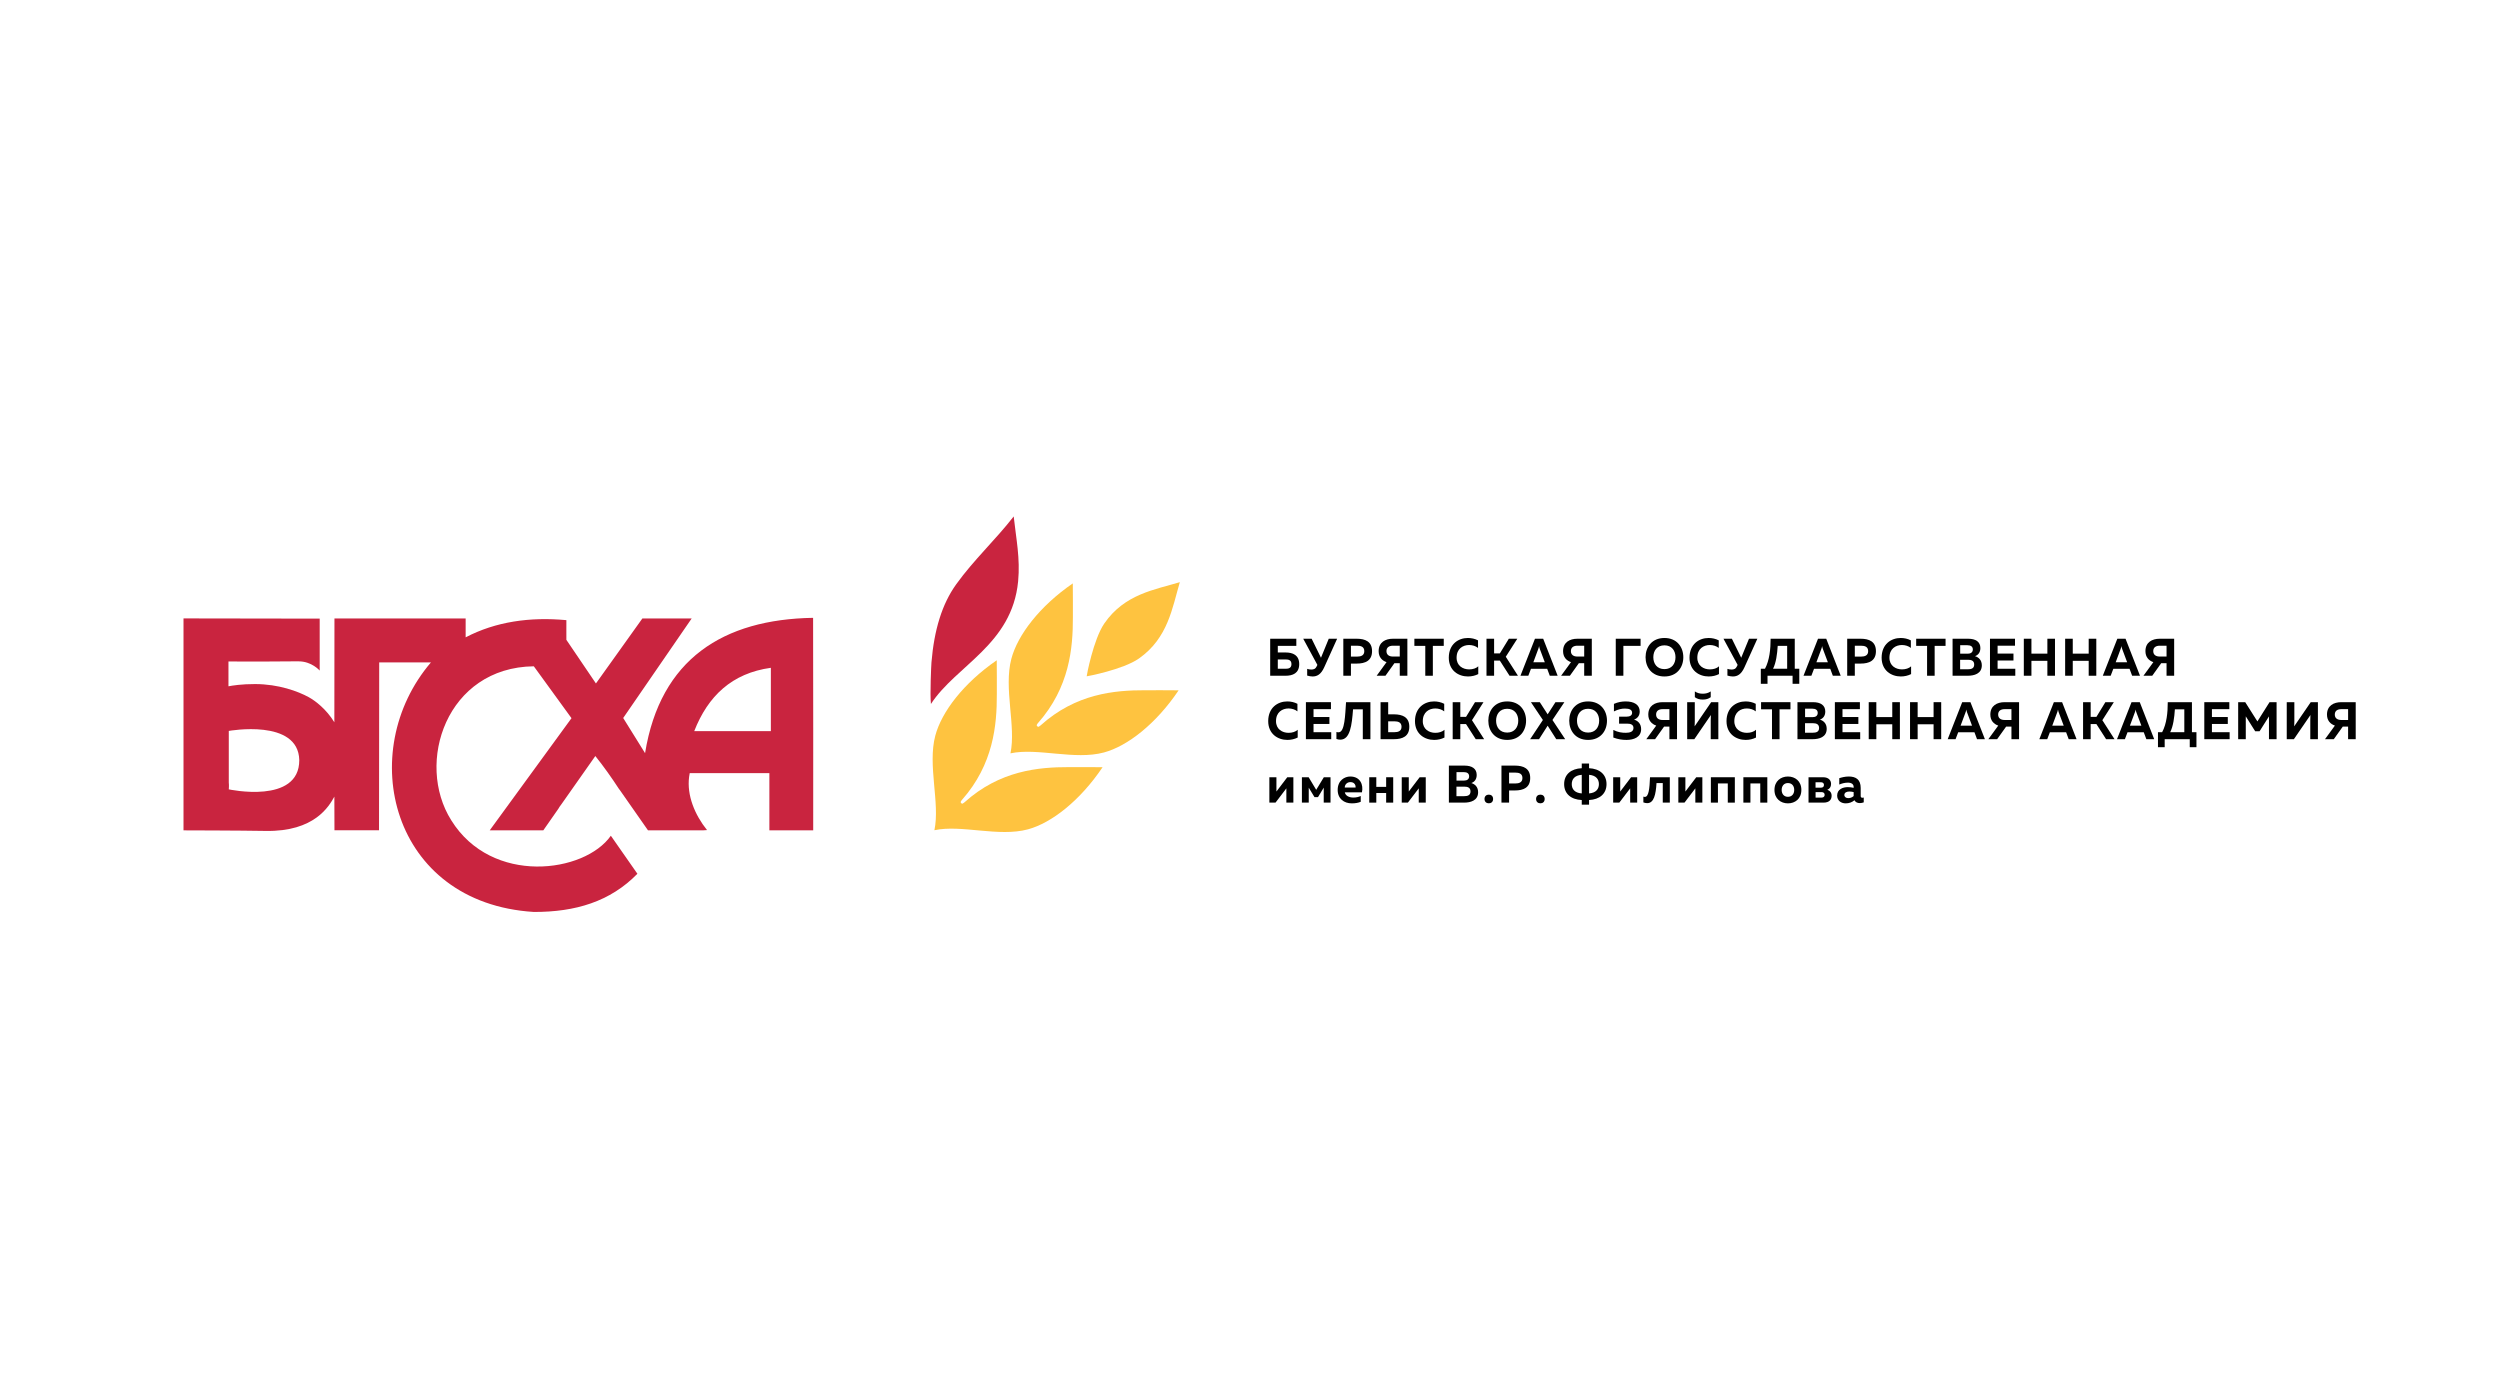 <?xml version="1.0" encoding="iso-8859-1"?>
<!-- Generator: Adobe Illustrator 15.1.0, SVG Export Plug-In . SVG Version: 6.00 Build 0)  -->
<!DOCTYPE svg PUBLIC "-//W3C//DTD SVG 1.1//EN" "http://www.w3.org/Graphics/SVG/1.1/DTD/svg11.dtd">
<svg version="1.1" id="Layer_1" xmlns="http://www.w3.org/2000/svg" xmlns:xlink="http://www.w3.org/1999/xlink" x="0px" y="0px"
	 width="510.236px" height="283.465px" viewBox="0 0 510.236 283.465" style="enable-background:new 0 0 510.236 283.465;"
	 xml:space="preserve">
<path style="fill-rule:evenodd;clip-rule:evenodd;fill:#C9243F;" d="M165.949,126.096c-18.295,0.299-31.177,8.361-34.295,27.618
	c-1.488-2.395-4.464-7.174-4.464-7.174l13.976-20.311c0,0-6.962,0-10.063,0l-9.476,13.261c0,0-4.021-5.932-6.033-8.902
	c-0.023-0.846,0.017-3.527,0-4.019c-7.417-0.693-14.411,0.296-20.558,3.508c0-1.211,0-2.634,0-3.849H68.26l-0.021,21.187
	c-1.644-2.695-3.909-4.404-5.241-5.132c-2.15-1.176-6.123-2.664-10.944-2.669c-2.712-0.005-4.62,0.299-5.427,0.456
	c0-1.561,0-3.51,0-5.072c3.984,0.055,11.223,0,13.331-0.02h0.988c2.688,0,4.301,1.882,4.301,1.882v-10.577v-0.024
	c-7.775-0.014-17.301-0.031-25.075-0.041c0-0.003,0-0.003,0-0.003h-1.205c-0.508-0.004-1.015-0.004-1.515-0.005v43.262h0.18
	c0,0,11.431,0.024,16.589,0.117c9.997,0.172,12.945-5.059,14.019-7l0.021,6.864h9.094c0,0,0.016-24.765,0.038-34.267
	c2.931,0,7.632,0,10.563,0c-15.558,18.192-8.199,49.117,20.999,50.938c8.479,0.021,15.585-2.108,21.134-7.794l-5.42-7.763
	c-5.32,7.62-24.282,10.196-32.569-3.152c-7.389-11.708-0.987-31.214,16.849-31.428c2.561,3.533,7.69,10.59,7.69,10.59L99.95,169.466
	c0,0,7.663,0,10.937,0l3.064-4.391c0.168-0.298,0.359-0.592,0.602-0.89c2.317-3.293,4.634-6.591,6.952-9.884
	c1.705,2.129,3.333,4.426,4.903,6.839l0.015-0.014l5.829,8.339h11.301c0,0,0.538-0.024,0.75-0.051
	c-2.5-3.1-4.155-7.117-3.658-10.863c0.033-0.251,0.122-0.757,0.122-0.757h16.257v11.677h8.934h0.012
	C165.969,169.473,165.99,129.19,165.949,126.096z M46.694,161.103c0,0,0.074-0.854,0-1.377c0-2.849,0-5.701,0-8.555
	c-0.012-0.813,0-1.993,0-1.993s14.199-2.571,14.386,5.953C61.106,164.23,46.694,161.103,46.694,161.103z M157.328,149.22
	c-5.21,0-10.426,0-15.64,0c2.796-7.141,7.681-11.823,15.64-12.926C157.328,140.604,157.328,144.909,157.328,149.22z"/>
<g>
	<g>
		<g>
			<path style="fill-rule:evenodd;clip-rule:evenodd;fill:#FEC340;" d="M240.792,118.831l0.018-0.018
				c-0.005,0-0.01,0.002-0.014,0.005c0.004-0.005,0.004-0.012,0.004-0.013l-0.014,0.015c-5.121,1.55-11.26,2.409-15.406,8.432
				c-2.231,3.243-3.633,10.785-3.594,10.78c-0.008,0.034,7.455-1.38,10.661-3.633C238.41,130.208,239.26,124.003,240.792,118.831z"
				/>
		</g>
		<g>
			<path style="fill-rule:evenodd;clip-rule:evenodd;fill:#FEC340;" d="M225.032,156.582c-2.697-0.03-4.192-0.009-6.86-0.016
				c-6.209-0.013-14.133,0.697-21.328,7.186c-0.257,0.23-0.429,0.298-0.526,0.27c-0.06-0.019-0.213-0.177-0.234-0.231
				c-0.043-0.095,0.015-0.273,0.256-0.548c6.425-7.27,7.127-15.277,7.109-21.553c-0.005-2.697,0.018-4.207-0.018-6.933
				c-6.77,4.653-11.251,10.532-12.542,15.388c-1.605,6.051,0.998,13.745-0.181,19.299l-0.002,0.004c0.002,0,0.002,0,0.002-0.004
				c0,0.004,0,0.004,0,0.004v-0.004c5.497-1.19,13.111,1.44,19.097-0.182C214.61,167.958,220.427,163.427,225.032,156.582z"/>
		</g>
		<g>
			<path style="fill-rule:evenodd;clip-rule:evenodd;fill:#FEC340;" d="M240.55,140.891c-2.692-0.035-4.191-0.01-6.857-0.016
				c-6.21-0.015-14.132,0.695-21.328,7.188c-0.255,0.227-0.43,0.295-0.524,0.266c-0.064-0.017-0.216-0.178-0.239-0.229
				c-0.042-0.095,0.019-0.276,0.261-0.548c6.424-7.272,7.123-15.28,7.108-21.554c-0.004-2.696,0.016-4.21-0.019-6.932
				c-6.767,4.651-11.252,10.529-12.539,15.387c-1.607,6.053,0.995,13.744-0.184,19.301l0,0l0,0v0.001v-0.001
				c5.497-1.194,13.11,1.439,19.098-0.185C230.132,152.264,235.949,147.732,240.55,140.891z"/>
		</g>
	</g>
	<g>
		<path style="fill-rule:evenodd;clip-rule:evenodd;fill:#C9243F;" d="M190.104,135.206c0.553-6.677,2.166-11.934,5.042-15.94
			c3.619-5.029,7.99-9.032,11.745-13.866c0.503,4.592,1.349,8.589,0.903,13.243c-1.24,12.928-12.626,17.109-17.797,25.034
			C189.781,141.624,190.059,135.766,190.104,135.206z"/>
	</g>
</g>
<g>
	<g>
		<path d="M262.385,133.167c1.43,0,2.777,0.507,2.777,2.374c0,1.878-1.348,2.374-2.777,2.374h-3.147v-7.553h5.334v1.457h-3.78v1.349
			H262.385z M262.396,136.49c0.61,0,1.182-0.14,1.182-0.95s-0.571-0.95-1.182-0.95h-1.605v1.9H262.396z"/>
		<path d="M267.885,138.065c-0.35,0-0.733-0.075-1.098-0.183v-1.371c0.25,0.086,0.552,0.141,0.841,0.141
			c0.476,0,0.859-0.119,1.116-0.679l0.126-0.271l-2.891-5.341h1.72l1.905,3.883l1.587-3.883h1.709l-2.633,5.827
			C269.604,137.655,268.808,138.065,267.885,138.065z"/>
		<path d="M276.898,130.361c1.751,0,3.129,0.583,3.129,2.535s-1.378,2.537-3.129,2.537h-1.18v2.481h-1.554v-7.553H276.898z
			 M276.972,131.785h-1.253v2.224h1.253c0.796,0,1.471-0.227,1.471-1.112C278.442,132,277.768,131.785,276.972,131.785z"/>
		<path d="M280.969,137.915l2.018-2.774c-0.931-0.323-1.613-1.024-1.613-2.255c0-1.813,1.378-2.524,2.91-2.524h2.952v7.553h-1.552
			v-2.567h-1.089l-1.833,2.567H280.969z M284.295,133.998h1.389v-2.213h-1.389c-0.788,0-1.327,0.345-1.327,1.101
			C282.968,133.642,283.507,133.998,284.295,133.998z"/>
		<path d="M294.662,130.361v1.457h-2.227v6.097h-1.543v-6.097h-2.227v-1.457H294.662z"/>
		<path d="M299.583,130.209c0.724,0,1.45,0.162,2.072,0.485v1.544c-0.467-0.379-1.141-0.594-1.813-0.594
			c-1.274,0-2.558,0.756-2.558,2.579c-0.011,1.662,1.293,2.396,2.558,2.396c0.747,0,1.429-0.216,1.863-0.626v1.586
			c-0.62,0.313-1.335,0.485-2.101,0.485c-1.938,0-3.914-1.208-3.914-3.842C295.698,131.461,297.646,130.209,299.583,130.209z"/>
		<path d="M303.385,137.915v-7.553h1.554v2.999h1.17l1.833-2.999h1.731l-2.353,3.678l2.485,3.875h-1.718l-1.979-3.086h-1.17v3.086
			H303.385z"/>
		<path d="M310.316,137.915l2.96-7.553h1.68l2.952,7.553h-1.607l-0.527-1.413h-3.314l-0.538,1.413H310.316z M312.947,135.163h2.339
			l-1.013-2.708c-0.054-0.153-0.105-0.304-0.156-0.596c-0.053,0.292-0.105,0.442-0.166,0.596L312.947,135.163z"/>
		<path d="M318.611,137.915l2.021-2.774c-0.933-0.323-1.617-1.024-1.617-2.255c0-1.813,1.377-2.524,2.91-2.524h2.952v7.553h-1.553
			v-2.567h-1.087l-1.834,2.567H318.611z M321.938,133.998h1.388v-2.213h-1.388c-0.787,0-1.326,0.345-1.326,1.101
			C320.611,133.642,321.15,133.998,321.938,133.998z"/>
		<path d="M329.768,137.915v-7.553h5.066v1.457h-3.513v6.097H329.768z"/>
		<path d="M339.702,130.209c2.568,0,3.854,1.878,3.854,3.928c0,2.051-1.286,3.928-3.854,3.928s-3.853-1.877-3.853-3.928
			C335.85,132.087,337.134,130.209,339.702,130.209z M339.702,131.709c-1.513,0-2.268,1.101-2.268,2.428s0.755,2.428,2.268,2.428
			c1.5,0,2.257-1.101,2.257-2.428S341.202,131.709,339.702,131.709z"/>
		<path d="M348.714,130.209c0.724,0,1.448,0.162,2.072,0.485v1.544c-0.468-0.379-1.14-0.594-1.812-0.594
			c-1.275,0-2.56,0.756-2.56,2.579c-0.011,1.662,1.294,2.396,2.56,2.396c0.744,0,1.428-0.216,1.861-0.626v1.586
			c-0.62,0.313-1.336,0.485-2.103,0.485c-1.936,0-3.913-1.208-3.913-3.842C344.829,131.461,346.776,130.209,348.714,130.209z"/>
		<path d="M353.654,138.065c-0.352,0-0.734-0.075-1.098-0.183v-1.371c0.248,0.086,0.549,0.141,0.839,0.141
			c0.478,0,0.859-0.119,1.119-0.679l0.124-0.271l-2.89-5.341h1.72l1.904,3.883l1.587-3.883h1.708l-2.632,5.827
			C355.373,137.655,354.577,138.065,353.654,138.065z"/>
		<path d="M359.373,139.555v-3.065h0.85c0.932-1.738,1.15-4.026,1.15-6.129h4.928v6.129h0.924v3.065h-1.368v-1.641h-5.115v1.641
			H359.373z M361.87,136.49h2.879v-4.672h-1.927C362.718,133.49,362.489,135.25,361.87,136.49z"/>
		<path d="M368.086,137.915l2.961-7.553h1.678l2.954,7.553h-1.608l-0.525-1.413h-3.314l-0.54,1.413H368.086z M370.715,135.163h2.343
			l-1.016-2.708c-0.052-0.153-0.104-0.304-0.156-0.596c-0.053,0.292-0.103,0.442-0.166,0.596L370.715,135.163z"/>
		<path d="M379.738,130.361c1.752,0,3.129,0.583,3.129,2.535s-1.377,2.537-3.129,2.537h-1.182v2.481h-1.554v-7.553H379.738z
			 M379.811,131.785h-1.254v2.224h1.254c0.796,0,1.471-0.227,1.471-1.112C381.281,132,380.606,131.785,379.811,131.785z"/>
		<path d="M387.921,130.209c0.725,0,1.45,0.162,2.073,0.485v1.544c-0.467-0.379-1.142-0.594-1.814-0.594
			c-1.273,0-2.557,0.756-2.557,2.579c-0.011,1.662,1.293,2.396,2.557,2.396c0.746,0,1.43-0.216,1.863-0.626v1.586
			c-0.621,0.313-1.335,0.485-2.101,0.485c-1.937,0-3.914-1.208-3.914-3.842C384.036,131.461,385.983,130.209,387.921,130.209z"/>
		<path d="M397.078,130.361v1.457h-2.227v6.097h-1.545v-6.097h-2.224v-1.457H397.078z"/>
		<path d="M401.676,130.361c1.545,0,2.507,0.614,2.507,1.909c0,0.884-0.453,1.425-1.098,1.65c0.717,0.216,1.391,0.767,1.391,1.878
			c0,1.717-1.588,2.116-2.85,2.116h-3.117v-7.553H401.676z M401.688,134.656h-1.638v1.942h1.555c0.694,0,1.316-0.151,1.316-0.97
			C402.922,134.828,402.311,134.656,401.688,134.656z M401.542,131.688h-1.479v1.726h1.563c0.59,0,1.016-0.28,1.016-0.863
			C402.642,131.958,402.226,131.688,401.542,131.688z"/>
		<path d="M411.25,130.361v1.423h-3.553v1.608h3.241v1.414h-3.241v1.684h3.614v1.424h-5.167v-7.553H411.25z"/>
		<path d="M419.411,130.361v7.553h-1.553v-3.044h-3.254v3.044h-1.554v-7.553h1.554v3.042h3.254v-3.042H419.411z"/>
		<path d="M427.843,130.361v7.553h-1.553v-3.044h-3.252v3.044h-1.554v-7.553h1.554v3.042h3.252v-3.042H427.843z"/>
		<path d="M429.171,137.915l2.963-7.553h1.677l2.951,7.553h-1.605l-0.527-1.413h-3.314l-0.538,1.413H429.171z M431.8,135.163h2.342
			l-1.014-2.708c-0.053-0.153-0.104-0.304-0.156-0.596c-0.052,0.292-0.104,0.442-0.167,0.596L431.8,135.163z"/>
		<path d="M437.467,137.915l2.021-2.774c-0.932-0.323-1.616-1.024-1.616-2.255c0-1.813,1.378-2.524,2.91-2.524h2.952v7.553h-1.554
			v-2.567h-1.087l-1.833,2.567H437.467z M440.792,133.998h1.388v-2.213h-1.388c-0.787,0-1.326,0.345-1.326,1.101
			C439.466,133.642,440.005,133.998,440.792,133.998z"/>
		<path d="M262.728,143.157c0.726,0,1.451,0.162,2.071,0.487v1.543c-0.467-0.378-1.141-0.594-1.813-0.594
			c-1.273,0-2.559,0.755-2.559,2.579c-0.009,1.663,1.295,2.396,2.559,2.396c0.746,0,1.43-0.216,1.866-0.627v1.587
			c-0.623,0.313-1.338,0.485-2.105,0.485c-1.936,0-3.914-1.208-3.914-3.841C258.844,144.409,260.791,143.157,262.728,143.157z"/>
		<path d="M271.637,143.309v1.425h-3.553v1.607h3.241v1.414h-3.241v1.684h3.613v1.425h-5.168v-7.555H271.637z"/>
		<path d="M279.693,143.309v7.555h-1.552v-6.098h-1.99c-0.247,3.217-0.58,6.184-2.589,6.195c-0.247,0-0.517-0.033-0.807-0.141
			v-1.424c0.135,0.043,0.29,0.065,0.497,0.054c1.221-0.086,1.283-3.486,1.468-6.141H279.693z"/>
		<path d="M281.766,150.863v-7.555h1.555v2.482h1.18c1.753,0.011,3.13,0.583,3.13,2.537c0,1.953-1.377,2.536-3.13,2.536H281.766z
			 M283.32,149.438h1.254c0.796,0,1.471-0.227,1.471-1.111c0-0.885-0.675-1.112-1.471-1.112h-1.254V149.438z"/>
		<path d="M292.686,143.157c0.724,0,1.447,0.162,2.07,0.487v1.543c-0.467-0.378-1.14-0.594-1.813-0.594
			c-1.273,0-2.558,0.755-2.558,2.579c-0.011,1.663,1.294,2.396,2.558,2.396c0.746,0,1.43-0.216,1.865-0.627v1.587
			c-0.622,0.313-1.337,0.485-2.103,0.485c-1.938,0-3.916-1.208-3.916-3.841C288.8,144.409,290.748,143.157,292.686,143.157z"/>
		<path d="M296.485,150.863v-7.555h1.555v3h1.169l1.835-3h1.731l-2.353,3.681l2.483,3.874h-1.718l-1.979-3.086h-1.169v3.086H296.485
			z"/>
		<path d="M307.611,143.157c2.569,0,3.853,1.879,3.853,3.929c0,2.049-1.283,3.927-3.853,3.927c-2.568,0-3.853-1.878-3.853-3.927
			C303.759,145.036,305.043,143.157,307.611,143.157z M307.611,144.658c-1.513,0-2.268,1.101-2.268,2.428s0.755,2.429,2.268,2.429
			c1.502,0,2.258-1.101,2.258-2.429S309.113,144.658,307.611,144.658z"/>
		<path d="M312.294,150.863l2.599-3.918l-2.443-3.637h1.811l1.606,2.482l1.597-2.482h1.82l-2.441,3.637l2.598,3.918h-1.821
			l-1.752-2.752l-1.759,2.752H312.294z"/>
		<path d="M324.123,143.157c2.568,0,3.854,1.879,3.854,3.929c0,2.049-1.285,3.927-3.854,3.927s-3.852-1.878-3.852-3.927
			C320.271,145.036,321.555,143.157,324.123,143.157z M324.123,144.658c-1.514,0-2.269,1.101-2.269,2.428s0.755,2.429,2.269,2.429
			c1.503,0,2.258-1.101,2.258-2.429S325.626,144.658,324.123,144.658z"/>
		<path d="M331.954,151.014c-0.859,0-1.72-0.128-2.683-0.485v-1.554c0.952,0.486,1.801,0.594,2.567,0.583
			c0.79,0,1.544-0.206,1.544-0.982c0-0.701-0.601-0.885-1.304-0.885h-1.637l0.01-1.424h1.522c0.685,0,1.129-0.259,1.129-0.788
			c0-0.605-0.52-0.864-1.439-0.864c-0.652-0.011-1.39,0.14-2.269,0.583v-1.543c0.839-0.368,1.647-0.498,2.402-0.498
			c1.698,0,2.859,0.67,2.859,2.061c0,0.833-0.457,1.404-1.161,1.652c0.757,0.217,1.452,0.81,1.452,1.943
			C334.948,150.497,333.395,151.014,331.954,151.014z"/>
		<path d="M336.004,150.863l2.023-2.774c-0.933-0.323-1.619-1.025-1.619-2.255c0-1.813,1.377-2.525,2.91-2.525h2.952v7.555h-1.553
			v-2.568h-1.088l-1.833,2.568H336.004z M339.33,146.945h1.388v-2.211h-1.388c-0.786,0-1.328,0.345-1.328,1.1
			S338.544,146.945,339.33,146.945z"/>
		<path d="M349.149,150.863v-3.896c0-0.346,0.011-0.723,0.031-1.036l-3.377,4.932h-1.46v-7.555h1.553v3.897
			c0,0.344-0.01,0.723-0.03,1.035l3.376-4.932h1.461v7.555H349.149z M349.149,142.294v-1.176c-0.549,0.357-1.067,0.463-1.625,0.463
			c-0.56,0-1.068-0.106-1.616-0.463v1.176c0.455,0.334,0.941,0.486,1.616,0.486C348.196,142.78,348.693,142.629,349.149,142.294z"/>
		<path d="M356.267,143.157c0.726,0,1.45,0.162,2.071,0.487v1.543c-0.467-0.378-1.14-0.594-1.813-0.594
			c-1.273,0-2.558,0.755-2.558,2.579c-0.012,1.663,1.295,2.396,2.558,2.396c0.745,0,1.431-0.216,1.865-0.627v1.587
			c-0.623,0.313-1.336,0.485-2.103,0.485c-1.938,0-3.916-1.208-3.916-3.841C352.382,144.409,354.33,143.157,356.267,143.157z"/>
		<path d="M365.423,143.309v1.457h-2.228v6.098h-1.542v-6.098h-2.228v-1.457H365.423z"/>
		<path d="M370.021,143.309c1.544,0,2.507,0.616,2.507,1.909c0,0.887-0.454,1.425-1.097,1.652c0.714,0.217,1.389,0.767,1.389,1.879
			c0,1.716-1.587,2.115-2.851,2.115h-3.117v-7.555H370.021z M370.031,147.604h-1.636v1.941h1.554c0.694,0,1.315-0.15,1.315-0.97
			C371.265,147.777,370.653,147.604,370.031,147.604z M369.886,144.637h-1.48v1.727h1.563c0.592,0,1.016-0.28,1.016-0.863
			C370.984,144.906,370.571,144.637,369.886,144.637z"/>
		<path d="M379.593,143.309v1.425h-3.552v1.607h3.241v1.414h-3.241v1.684h3.614v1.425h-5.169v-7.555H379.593z"/>
		<path d="M387.756,143.309v7.555h-1.554v-3.043h-3.253v3.043h-1.554v-7.555h1.554v3.044h3.253v-3.044H387.756z"/>
		<path d="M396.188,143.309v7.555h-1.555v-3.043h-3.253v3.043h-1.552v-7.555h1.552v3.044h3.253v-3.044H396.188z"/>
		<path d="M397.515,150.863l2.962-7.555h1.678l2.952,7.555H403.5l-0.526-1.414h-3.315l-0.538,1.414H397.515z M400.145,148.111h2.341
			l-1.015-2.708c-0.051-0.15-0.104-0.302-0.155-0.594c-0.051,0.292-0.103,0.443-0.165,0.594L400.145,148.111z"/>
		<path d="M405.812,150.863l2.02-2.774c-0.933-0.323-1.616-1.025-1.616-2.255c0-1.813,1.378-2.525,2.911-2.525h2.952v7.555h-1.555
			v-2.568h-1.087l-1.833,2.568H405.812z M409.136,146.945h1.388v-2.211h-1.388c-0.786,0-1.326,0.345-1.326,1.1
			S408.35,146.945,409.136,146.945z"/>
		<path d="M416.219,150.863l2.966-7.555h1.678l2.951,7.555h-1.605l-0.528-1.414h-3.313l-0.539,1.414H416.219z M418.852,148.111
			h2.343l-1.017-2.708c-0.051-0.15-0.103-0.302-0.155-0.594c-0.052,0.292-0.104,0.443-0.165,0.594L418.852,148.111z"/>
		<path d="M425.142,150.863v-7.555h1.552v3h1.173l1.83-3h1.731l-2.351,3.681l2.485,3.874h-1.72l-1.977-3.086h-1.173v3.086H425.142z"
			/>
		<path d="M432.069,150.863l2.965-7.555h1.679l2.948,7.555h-1.604l-0.528-1.414h-3.314l-0.538,1.414H432.069z M434.701,148.111
			h2.342l-1.016-2.708c-0.053-0.15-0.104-0.302-0.156-0.594c-0.051,0.292-0.104,0.443-0.165,0.594L434.701,148.111z"/>
		<path d="M440.429,152.503v-3.065h0.851c0.933-1.738,1.148-4.024,1.148-6.13h4.933v6.13h0.921v3.065h-1.367v-1.64h-5.116v1.64
			H440.429z M442.925,149.438h2.882v-4.673h-1.926C443.775,146.438,443.548,148.197,442.925,149.438z"/>
		<path d="M454.994,143.309v1.425h-3.553v1.607h3.239v1.414h-3.239v1.684h3.614v1.425h-5.169v-7.555H454.994z"/>
		<path d="M464.638,143.309v7.555h-1.555v-4.652l-1.915,3.033h-0.901l-1.916-3.044v4.663h-1.553v-7.555h1.439l2.485,3.929
			l2.475-3.929H464.638z"/>
		<path d="M471.516,150.863v-3.896c0-0.346,0.012-0.723,0.031-1.036l-3.379,4.932h-1.457v-7.555h1.553v3.897
			c0,0.344-0.012,0.723-0.032,1.035l3.377-4.932h1.461v7.555H471.516z"/>
		<path d="M474.519,150.863l2.021-2.774c-0.933-0.323-1.615-1.025-1.615-2.255c0-1.813,1.379-2.525,2.909-2.525h2.953v7.555h-1.553
			v-2.568h-1.088l-1.835,2.568H474.519z M477.846,146.945h1.388v-2.211h-1.388c-0.789,0-1.327,0.345-1.327,1.1
			S477.057,146.945,477.846,146.945z"/>
		<path d="M259.07,163.812v-5.181h1.441v2.914l2.216-2.914h1.243v5.181h-1.43v-2.913l-2.217,2.913H259.07z"/>
		<path d="M265.711,163.812v-5.181h1.377l1.543,2.569l1.556-2.569h1.365v5.181h-1.387v-3.054l-1.169,1.932h-0.716l-1.171-1.932
			v3.054H265.711z"/>
		<path d="M275.571,158.481c2.062,0,2.725,1.694,2.393,3.226h-3.501c0.166,0.754,0.934,1.069,1.752,1.069
			c0.568,0,1.077-0.12,1.502-0.314v1.178c-0.466,0.205-1.078,0.323-1.822,0.323c-1.576,0-2.883-0.938-2.883-2.741
			C273.012,159.268,274.453,158.481,275.571,158.481z M275.625,159.624c-0.613,0-1.151,0.4-1.172,1.113h2.219
			C276.721,160.38,276.525,159.624,275.625,159.624z"/>
		<path d="M279.456,163.812v-5.181h1.44v1.965h2.01v-1.965h1.44v5.181h-1.44v-1.964h-2.01v1.964H279.456z"/>
		<path d="M286.087,163.812v-5.181h1.438v2.914l2.217-2.914h1.245v5.181h-1.43v-2.913l-2.218,2.913H286.087z"/>
		<path d="M298.88,156.256c1.543,0,2.505,0.615,2.505,1.911c0,0.885-0.455,1.425-1.098,1.649c0.715,0.216,1.387,0.768,1.387,1.879
			c0,1.716-1.583,2.116-2.846,2.116h-3.12v-7.555H298.88z M298.891,160.553h-1.638v1.942h1.553c0.695,0,1.316-0.152,1.316-0.972
			C300.122,160.724,299.509,160.553,298.891,160.553z M298.745,157.584h-1.482v1.727h1.565c0.589,0,1.014-0.28,1.014-0.863
			C299.842,157.854,299.428,157.584,298.745,157.584z"/>
		<path d="M303.861,163.951c-0.466,0-0.881-0.28-0.881-0.885s0.415-0.884,0.881-0.884c0.467,0,0.871,0.279,0.871,0.884
			S304.328,163.951,303.861,163.951z"/>
		<path d="M309.175,156.256c1.752,0,3.13,0.583,3.13,2.536c0,1.954-1.378,2.537-3.13,2.537h-1.181v2.482h-1.555v-7.555H309.175z
			 M309.248,157.682h-1.254v2.223h1.254c0.796,0,1.471-0.226,1.471-1.112C310.719,157.897,310.044,157.682,309.248,157.682z"/>
		<path d="M314.386,163.951c-0.467,0-0.88-0.28-0.88-0.885s0.413-0.884,0.88-0.884s0.871,0.279,0.871,0.884
			S314.853,163.951,314.386,163.951z"/>
		<path d="M322.828,164.233v-0.951c-2.176-0.097-3.595-1.262-3.595-3.249c0-1.985,1.419-3.151,3.595-3.247v-0.951h1.49v0.951
			c2.155,0.106,3.564,1.272,3.564,3.247c0,1.975-1.409,3.14-3.564,3.249v0.951H322.828z M322.828,161.934v-3.799
			c-1.502,0.109-2.041,0.939-2.041,1.899C320.787,160.995,321.326,161.826,322.828,161.934z M324.318,161.934
			c1.472-0.118,2.01-0.95,2.01-1.9c0-0.949-0.538-1.78-2.01-1.899V161.934z"/>
		<path d="M329.239,163.812v-5.181h1.44v2.914l2.217-2.914h1.242v5.181h-1.429v-2.913l-2.218,2.913H329.239z"/>
		<path d="M336.192,163.918c-0.229,0-0.499-0.042-0.789-0.15v-1.187c0.104,0.043,0.207,0.064,0.301,0.064
			c0.788,0,0.963-1.693,1.056-4.015h4.039v5.181h-1.438v-3.995h-1.274C337.942,162.149,337.559,163.918,336.192,163.918z"/>
		<path d="M342.54,163.812v-5.181h1.438v2.914l2.219-2.914h1.244v5.181h-1.431v-2.913l-2.217,2.913H342.54z"/>
		<path d="M349.179,163.812v-5.181h4.891v5.181h-1.44v-3.918h-2.009v3.918H349.179z"/>
		<path d="M355.812,163.812v-5.181h4.887v5.181h-1.439v-3.918h-2.009v3.918H355.812z"/>
		<path d="M364.903,158.481c1.451,0,2.744,0.927,2.744,2.741c0,1.813-1.293,2.741-2.744,2.741c-1.438,0-2.745-0.928-2.745-2.741
			C362.158,159.408,363.465,158.481,364.903,158.481z M364.903,159.817c-0.816,0-1.274,0.605-1.274,1.405
			c0,0.799,0.458,1.402,1.274,1.402c0.83,0,1.286-0.604,1.286-1.402C366.189,160.422,365.733,159.817,364.903,159.817z"/>
		<path d="M369.11,163.812v-5.181h2.963c1.18,0,1.636,0.669,1.636,1.371c0,0.595-0.281,0.994-0.767,1.188
			c0.539,0.184,0.881,0.594,0.881,1.22c0,0.734-0.414,1.403-1.668,1.403H369.11z M370.541,160.757h1.096
			c0.342,0,0.623-0.14,0.623-0.541c0-0.431-0.301-0.561-0.633-0.561h-1.086V160.757z M370.551,162.787h1.18
			c0.362,0,0.663-0.142,0.663-0.552c0-0.442-0.313-0.572-0.663-0.572h-1.18V162.787z"/>
		<path d="M380.109,162.818c0.084,0,0.177-0.01,0.271-0.042v0.98c-0.229,0.087-0.519,0.153-0.799,0.153
			c-0.507,0-0.89-0.194-1.097-0.583c-0.487,0.399-1.06,0.636-1.795,0.636c-0.93,0-1.736-0.562-1.736-1.586
			c0-1.316,1.189-1.727,2.183-1.727c0.394,0,0.829,0.054,1.183,0.14v-0.184c0-0.517-0.395-0.874-1.172-0.874
			c-0.684,0-1.294,0.194-1.761,0.389v-1.295c0.404-0.141,1.161-0.345,1.927-0.345c1.492,0,2.444,0.636,2.444,2.341v1.652
			C379.758,162.744,379.924,162.818,380.109,162.818z M376.423,162.256c0,0.389,0.344,0.638,0.776,0.638
			c0.404,0,0.788-0.119,1.12-0.421v-0.81c-0.219-0.054-0.55-0.119-0.851-0.119C376.94,161.544,376.423,161.728,376.423,162.256z"/>
	</g>
</g>
</svg>
